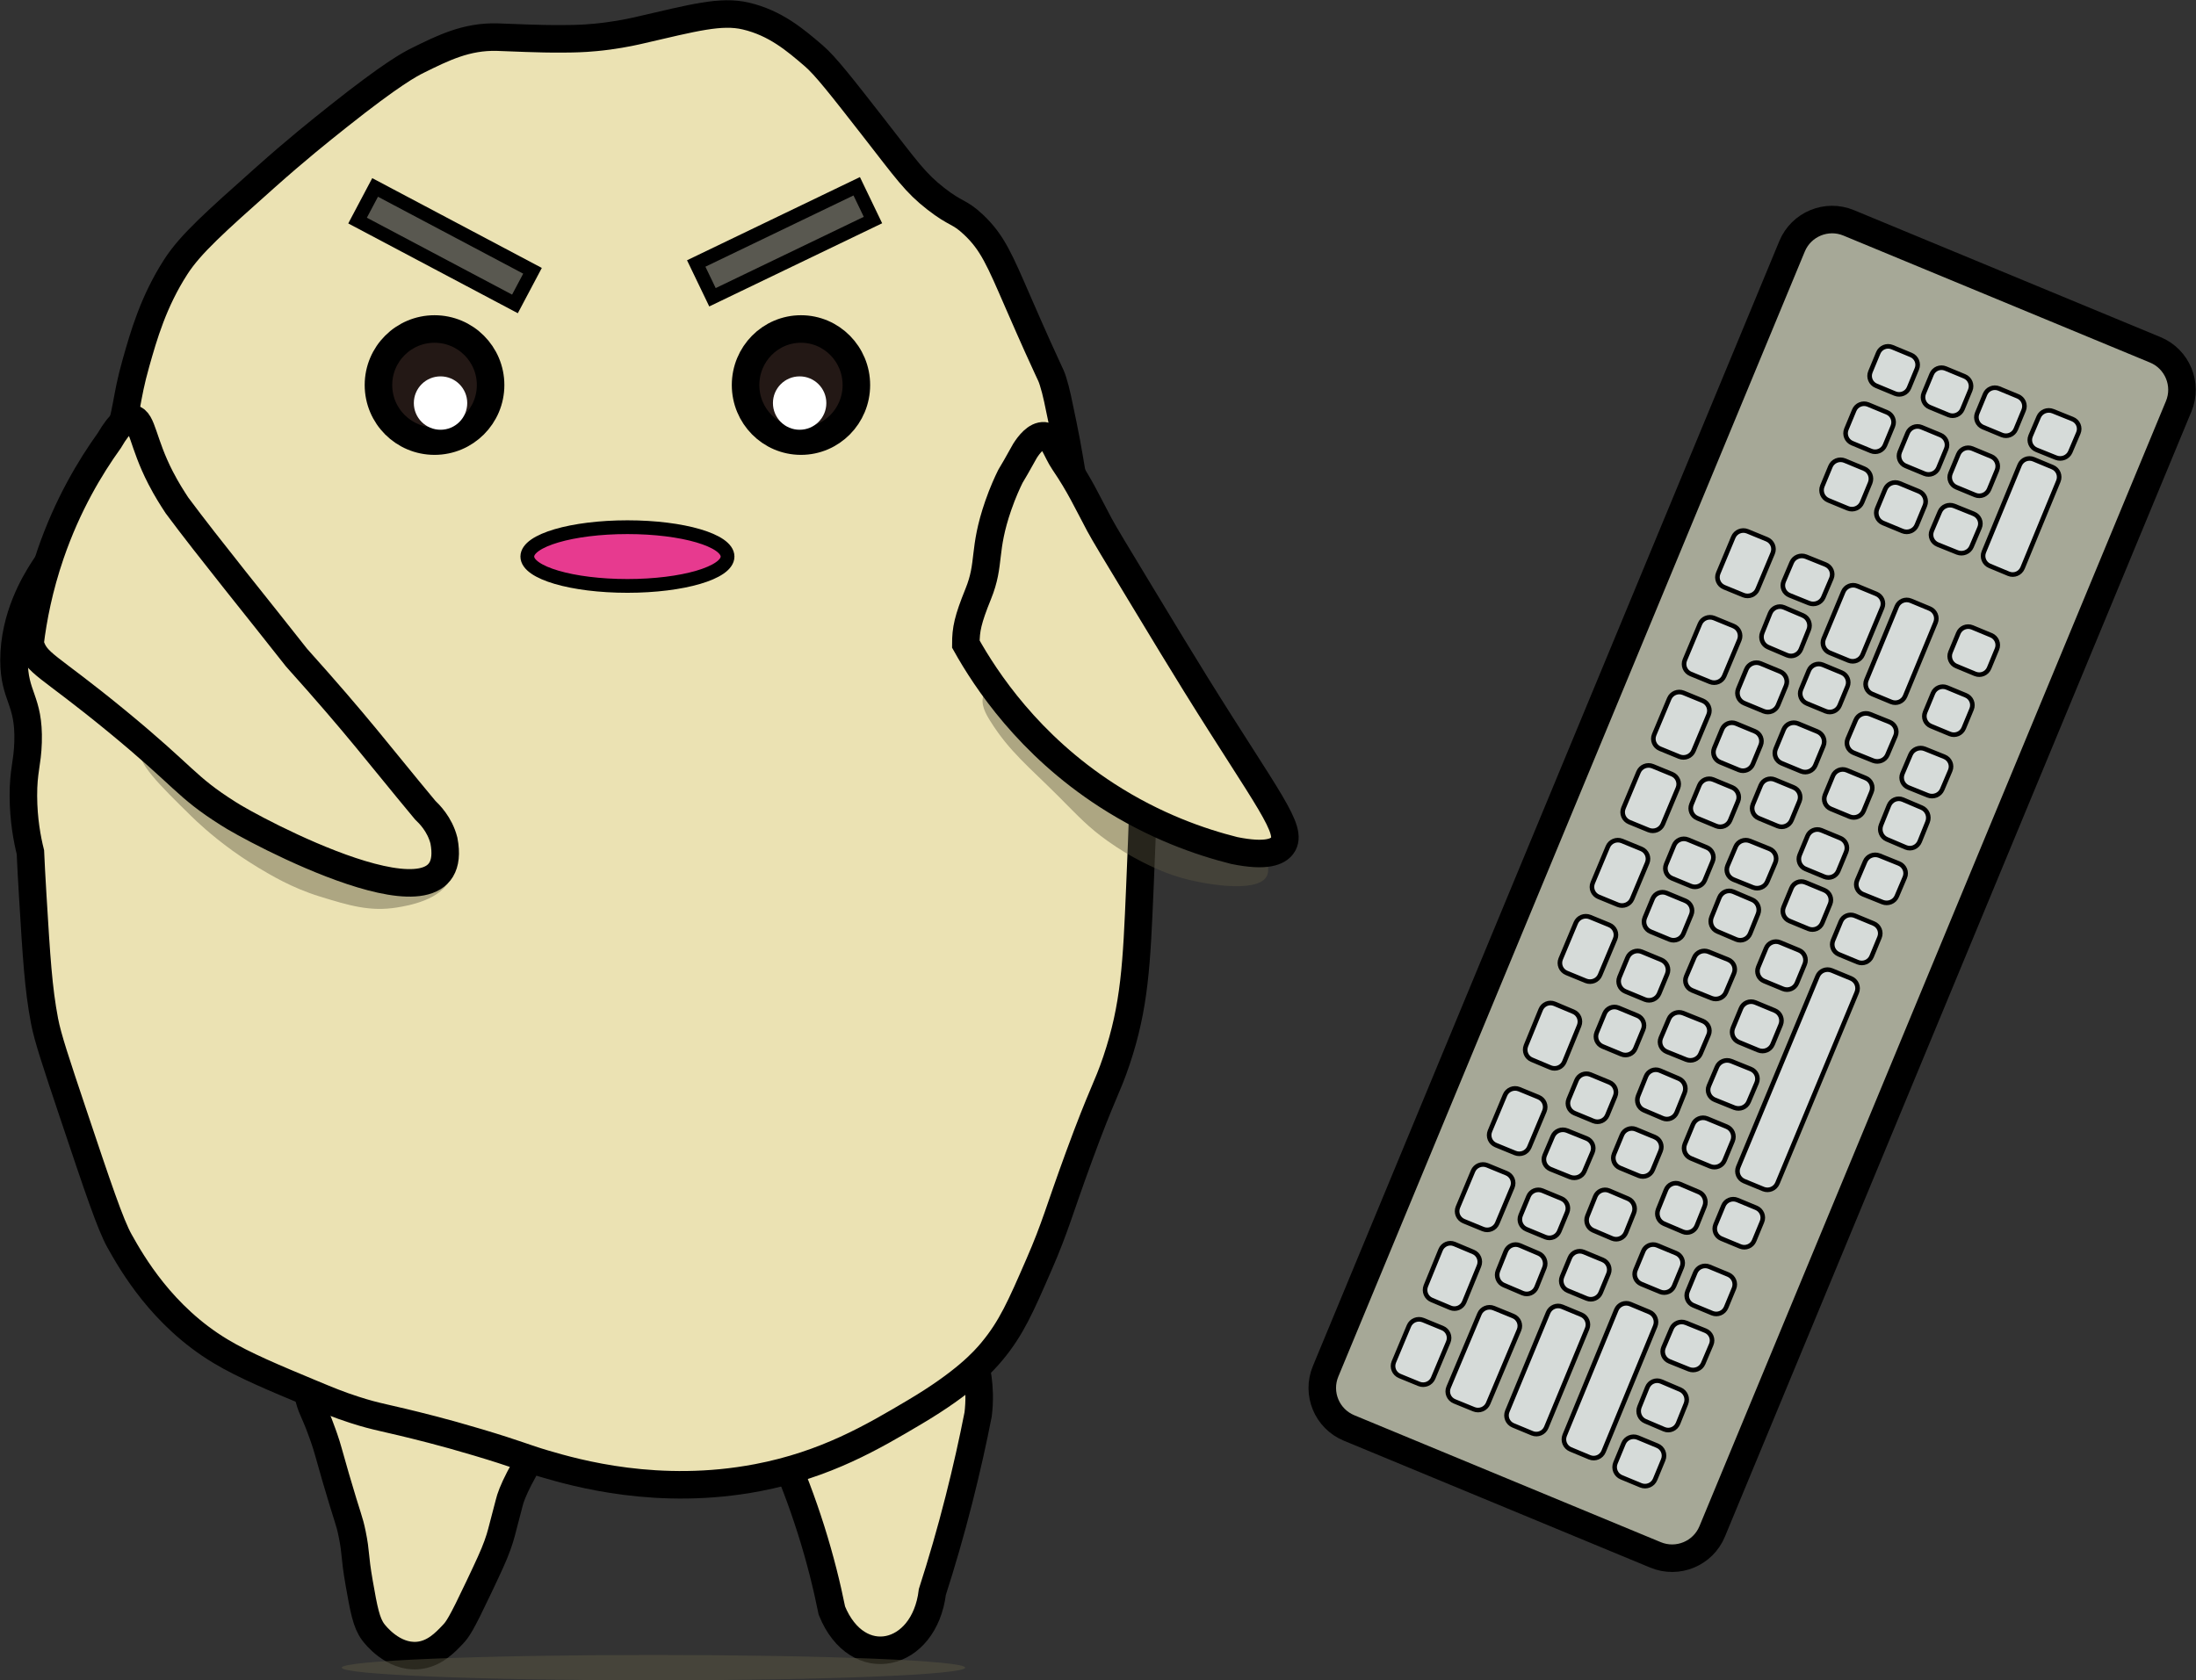 <svg width="1645" height="1259" xmlns="http://www.w3.org/2000/svg" xmlns:xlink="http://www.w3.org/1999/xlink" xml:space="preserve" overflow="hidden"><rect width="100%" height="100%" fill="#333333" stroke="none"/><defs><clipPath id="clip0"><rect x="1712" y="889" width="1645" height="1259"/></clipPath></defs><g clip-path="url(#clip0)" transform="translate(-1712 -889)"><path d="M1940.5 1915.5C1941.33 1930.72 1943.87 1939.38 1946.13 1944.54 1950.66 1954.92 1951.65 1957.67 1953.62 1963.17 1954.12 1964.55 1954.51 1965.67 1954.78 1966.46 1957.67 1974.8 1957.77 1976.42 1963.54 1996.25 1972.82 2028.09 1973.57 2027.4 1975.8 2038.31 1978.89 2053.31 1977.32 2053.68 1981.06 2075.09 1984.53 2094.89 1986.38 2104.91 1991.57 2111.87 1992.91 2113.66 2006.17 2130.92 2024.89 2129.41 2037.19 2128.41 2045.36 2119.8 2051.2 2113.62 2054.74 2109.92 2057.48 2106.11 2070.5 2078.59 2078.03 2062.71 2081.84 2054.57 2084.55 2047.06 2085.99 2043.08 2086.96 2039.89 2087.68 2037.11 2090.72 2025.39 2092.99 2016.92 2093.31 2015.53 2095.19 2007.34 2102.16 1991.68 2123.5 1959.3 2093.69 1951.55 2063.28 1943.94 2032.29 1936.53 2001.25 1929.09 1970.64 1922.09 1940.5 1915.5Z" stroke="#000000" stroke-width="20.625" stroke-miterlimit="8" fill="#EBE2B3" fill-rule="evenodd"/><path d="M2297.5 1976.57C2305.1 1993.88 2312.7 2013.55 2319.62 2035.46 2326.43 2057.09 2331.45 2077.35 2335.16 2095.79 2354.22 2142.67 2404.4 2131.13 2410.42 2081.78 2417.41 2060.08 2424.15 2036.94 2430.37 2012.42 2435.98 1990.34 2440.73 1969.05 2444.72 1948.72 2445.28 1944.09 2445.6 1938.97 2445.47 1933.43 2445.09 1916.77 2440.82 1903.09 2436.74 1893.5 2390.33 1921.19 2343.91 1948.88 2297.5 1976.57Z" stroke="#000000" stroke-width="20.625" stroke-miterlimit="8" fill="#EBE2B3" fill-rule="evenodd"/><path d="M1734.78 1527.54C1732.38 1517.88 1729.59 1503.28 1729.52 1485.41 1729.45 1466.4 1732.55 1461.18 1733.03 1445.06 1733.99 1413.13 1722.53 1411.31 1722.5 1383.64 1722.5 1350.79 1738.53 1325.01 1743.59 1316.97 1755.08 1298.58 1759.66 1301.19 1773.46 1280.12 1786.29 1260.53 1792.21 1243.21 1798.06 1225.72 1808.21 1195.37 1805.8 1189.29 1813.89 1160.8 1819.6 1140.66 1826.86 1114.98 1843.75 1088.83 1854.76 1071.78 1873.34 1055.25 1910.5 1022.16 1934.38 1000.88 1951.59 987.169 1964.97 976.515 2005.78 944.071 2019.2 937.129 2024.7 934.379 2044.01 924.825 2061.38 916.199 2084.44 916.817 2096.03 917.126 2114.3 918.261 2133.95 918.089 2136.74 918.054 2143.03 918.089 2151.22 917.573 2154.73 917.333 2160.61 916.886 2167.7 915.924 2179.74 914.308 2188.79 912.177 2191.58 911.525 2231.77 902.245 2252.07 896.643 2270.65 901.008 2292.98 906.232 2307.98 919.154 2321.61 930.839 2330.24 938.263 2342.12 953.454 2365.55 983.492 2391.59 1016.93 2397.61 1025.9 2413 1037.9 2428.38 1049.89 2430.3 1047.07 2441.11 1057.21 2455.49 1070.68 2460.89 1083.92 2474.48 1115.12 2500.46 1174.79 2498.33 1166.98 2500.84 1174.79 2503.38 1182.79 2504.83 1190.66 2508.1 1206.34 2512.23 1226.17 2513.43 1235.72 2518.42 1264.31 2522.31 1286.52 2524.13 1297.65 2525.44 1302.91 2534.25 1338.55 2547.5 1362.75 2551.8 1371.34 2571.92 1411.48 2569.89 1458.94 2565.87 1553.87 2563.43 1611.43 2562.08 1642.71 2548.29 1683.75 2541.16 1704.92 2537.9 1707.36 2520.18 1755.71 2505.17 1796.61 2502.7 1808.02 2490.31 1836.44 2476.55 1868.06 2469.67 1883.87 2455.18 1901.37 2449.05 1908.79 2434.78 1924.74 2397.2 1947.01 2365.96 1965.53 2330.8 1986.36 2279.49 1996.15 2205.52 2010.28 2143.72 1992.75 2119.6 1985.64 2104.56 1981.2 2099.47 1978.52 2070.4 1969.83 2056.41 1965.65 2045.29 1962.59 2035.84 1960.14 1998.46 1950.47 1995.69 1951.2 1977.29 1945.25 1965.88 1941.57 1958.22 1938.4 1944.41 1932.65 1917.93 1921.62 1894.8 1912 1877.13 1901.37 1833.41 1875.07 1810.81 1835.36 1801.57 1818.88 1794.69 1806.61 1785.26 1778.53 1766.44 1722.34 1754.02 1685.26 1747.72 1666.46 1745.35 1653.91 1740.74 1629.62 1739.33 1606.45 1736.57 1560.91 1735.68 1546.79 1735.13 1535.21 1734.78 1527.54Z" stroke="#000000" stroke-width="20.625" stroke-miterlimit="8" fill="#EBE2B3" fill-rule="evenodd"/><path d="M1979.85 1054.26 1992.99 1029.44 2110.9 1091.89 2097.75 1116.71Z" stroke="#000000" stroke-width="10.314" stroke-miterlimit="8" fill="#595850" fill-rule="evenodd"/><path d="M2233.53 1086.42 2353.75 1028.56 2365.93 1053.87 2245.71 1111.73Z" stroke="#000000" stroke-width="10.314" stroke-miterlimit="8" fill="#595850" fill-rule="evenodd"/><path d="M2435 2138.5C2435 2143.75 2330.46 2148 2201.5 2148 2072.54 2148 1968 2143.75 1968 2138.5 1968 2133.25 2072.54 2129 2201.5 2129 2330.46 2129 2435 2133.25 2435 2138.5Z" fill="#5B5742" fill-rule="evenodd" fill-opacity="0.471"/><path d="M2079.5 1177.5C2079.5 1200.7 2060.7 1219.5 2037.5 1219.5 2014.3 1219.5 1995.5 1200.7 1995.5 1177.5 1995.5 1154.3 2014.3 1135.5 2037.5 1135.5 2060.7 1135.5 2079.5 1154.3 2079.5 1177.5Z" stroke="#000000" stroke-width="20.625" stroke-miterlimit="8" fill="#231815" fill-rule="evenodd"/><path d="M2353.5 1177.5C2353.5 1200.7 2334.92 1219.5 2312 1219.5 2289.08 1219.5 2270.5 1200.7 2270.5 1177.5 2270.5 1154.3 2289.08 1135.5 2312 1135.5 2334.92 1135.5 2353.5 1154.3 2353.5 1177.5Z" stroke="#000000" stroke-width="20.625" stroke-miterlimit="8" fill="#231815" fill-rule="evenodd"/><path d="M2062 1191C2062 1202.05 2053.05 1211 2042 1211 2030.95 1211 2022 1202.05 2022 1191 2022 1179.95 2030.95 1171 2042 1171 2053.05 1171 2062 1179.95 2062 1191Z" fill="#FFFFFF" fill-rule="evenodd"/><path d="M2331 1191C2331 1202.05 2322.05 1211 2311 1211 2299.95 1211 2291 1202.05 2291 1191 2291 1179.95 2299.95 1171 2311 1171 2322.05 1171 2331 1179.95 2331 1191Z" fill="#FFFFFF" fill-rule="evenodd"/><path d="M2257 1306C2257 1318.15 2223.42 1328 2182 1328 2140.58 1328 2107 1318.15 2107 1306 2107 1293.85 2140.58 1284 2182 1284 2223.42 1284 2257 1293.85 2257 1306Z" stroke="#000000" stroke-width="10.312" stroke-miterlimit="8" fill="#E73A8F" fill-rule="evenodd"/><path d="M3344.02 1193.47 2994.57 2036.45C2987.7 2053.03 2968.7 2060.88 2952.15 2054.02L2722.55 1958.91C2705.97 1952.04 2698.12 1933.05 2704.98 1916.5L3054.41 1073.55C3061.29 1056.97 3080.29 1049.12 3096.83 1055.98L3326.43 1151.09C3343 1157.92 3350.88 1176.92 3344.02 1193.47L3344.02 1193.47Z" stroke="#000000" stroke-width="20.625" stroke-miterlimit="8" fill="#A6A897" fill-rule="evenodd"/><path d="M2868.88 1721.53 2857.57 1748.53C2855.85 1752.63 2851.13 1754.57 2846.97 1752.9L2832.52 1746.97C2828.38 1745.27 2826.42 1740.59 2828.11 1736.47L2839.41 1709.47C2841.13 1705.37 2845.86 1703.43 2850.02 1705.1L2864.47 1711.03C2868.63 1712.75 2870.6 1717.43 2868.88 1721.53Z" stroke="#000000" stroke-width="3.438" stroke-miterlimit="8" fill="#D6DBD9" fill-rule="evenodd"/><path d="M2921.88 1592.53 2910.57 1619.53C2908.86 1623.63 2904.13 1625.57 2899.97 1623.9L2885.52 1617.97C2881.38 1616.27 2879.42 1611.59 2881.11 1607.47L2892.42 1580.47C2894.13 1576.37 2898.86 1574.43 2903.02 1576.1L2917.47 1582.03C2921.61 1583.72 2923.6 1588.42 2921.88 1592.53Z" stroke="#000000" stroke-width="3.438" stroke-miterlimit="8" fill="#D6DBD9" fill-rule="evenodd"/><path d="M2796.88 1894.53 2785.57 1921.53C2783.86 1925.63 2779.13 1927.57 2774.97 1925.9L2760.52 1919.97C2756.38 1918.27 2754.42 1913.59 2756.11 1909.47L2767.41 1882.47C2769.13 1878.37 2773.86 1876.43 2778.02 1878.1L2792.47 1884.03C2796.63 1885.7 2798.6 1890.43 2796.88 1894.53Z" stroke="#000000" stroke-width="3.438" stroke-miterlimit="8" fill="#D6DBD9" fill-rule="evenodd"/><path d="M2819.89 1837.53 2808.85 1864.53C2807.18 1868.63 2802.56 1870.57 2798.5 1868.9L2784.4 1862.97C2780.36 1861.27 2778.44 1856.59 2780.09 1852.47L2791.13 1825.47C2792.8 1821.37 2797.42 1819.43 2801.48 1821.1L2815.58 1827.03C2819.67 1828.72 2821.57 1833.43 2819.89 1837.53Z" stroke="#000000" stroke-width="3.438" stroke-miterlimit="8" fill="#D6DBD9" fill-rule="evenodd"/><path d="M3014.89 1368.53 3003.58 1395.53C3001.86 1399.63 2997.13 1401.57 2992.97 1399.9L2978.52 1393.97C2974.38 1392.27 2972.42 1387.59 2974.11 1383.47L2985.42 1356.47C2987.13 1352.37 2991.86 1350.43 2996.02 1352.1L3010.48 1358.03C3014.64 1359.7 3016.58 1364.41 3014.89 1368.53Z" stroke="#000000" stroke-width="3.438" stroke-miterlimit="8" fill="#D6DBD9" fill-rule="evenodd"/><path d="M2844.88 1778.53 2833.57 1805.53C2831.86 1809.63 2827.13 1811.57 2822.97 1809.9L2808.52 1803.97C2804.38 1802.27 2802.42 1797.59 2804.11 1793.47L2815.41 1766.47C2817.13 1762.37 2821.86 1760.43 2826.02 1762.1L2840.47 1768.03C2844.63 1769.7 2846.6 1774.43 2844.88 1778.53Z" stroke="#000000" stroke-width="3.438" stroke-miterlimit="8" fill="#D6DBD9" fill-rule="evenodd"/><path d="M2945.88 1535.53 2934.57 1562.53C2932.86 1566.63 2928.13 1568.57 2923.97 1566.9L2909.52 1560.97C2905.38 1559.27 2903.42 1554.59 2905.11 1550.47L2916.41 1523.47C2918.13 1519.37 2922.86 1517.43 2927.02 1519.1L2941.47 1525.03C2945.61 1526.73 2947.6 1531.43 2945.88 1535.53Z" stroke="#000000" stroke-width="3.438" stroke-miterlimit="8" fill="#D6DBD9" fill-rule="evenodd"/><path d="M2968.88 1479.53 2957.57 1506.53C2955.85 1510.63 2951.13 1512.57 2946.97 1510.9L2932.52 1504.97C2928.38 1503.27 2926.42 1498.59 2928.11 1494.47L2939.41 1467.47C2941.13 1463.37 2945.86 1461.43 2950.02 1463.1L2964.47 1469.03C2968.63 1470.74 2970.6 1475.43 2968.88 1479.53Z" stroke="#000000" stroke-width="3.438" stroke-miterlimit="8" fill="#D6DBD9" fill-rule="evenodd"/><path d="M2991.88 1424.53 2980.57 1451.53C2978.86 1455.63 2974.13 1457.57 2969.97 1455.9L2955.52 1449.97C2951.38 1448.27 2949.42 1443.59 2951.11 1439.47L2962.41 1412.47C2964.13 1408.37 2968.86 1406.43 2973.02 1408.1L2987.47 1414.03C2991.62 1415.7 2993.6 1420.43 2991.88 1424.53Z" stroke="#000000" stroke-width="3.438" stroke-miterlimit="8" fill="#D6DBD9" fill-rule="evenodd"/><path d="M2894.89 1657.53 2883.85 1684.53C2882.18 1688.63 2877.56 1690.57 2873.5 1688.9L2859.4 1682.97C2855.36 1681.27 2853.44 1676.59 2855.09 1672.47L2866.13 1645.47C2867.81 1641.37 2872.42 1639.43 2876.48 1641.1L2890.58 1647.03C2894.67 1648.71 2896.57 1653.43 2894.89 1657.53Z" stroke="#000000" stroke-width="3.438" stroke-miterlimit="8" fill="#D6DBD9" fill-rule="evenodd"/><path d="M3039.88 1303.53 3028.57 1330.53C3026.86 1334.63 3022.13 1336.57 3017.97 1334.9L3003.52 1328.97C2999.38 1327.27 2997.42 1322.59 2999.11 1318.47L3010.41 1291.47C3012.13 1287.37 3016.86 1285.43 3021.02 1287.1L3035.47 1293.03C3039.63 1294.7 3041.6 1299.43 3039.88 1303.53Z" stroke="#000000" stroke-width="3.438" stroke-miterlimit="8" fill="#D6DBD9" fill-rule="evenodd"/><path d="M2849.87 1885.54 2826.73 1940.53C2825.01 1944.63 2820.25 1946.57 2816.07 1944.9L2801.55 1938.97C2797.38 1937.27 2795.41 1932.59 2797.11 1928.47L2820.25 1873.47C2821.97 1869.37 2826.73 1867.43 2830.91 1869.1L2845.44 1875.03C2849.65 1876.72 2851.6 1881.43 2849.87 1885.54Z" stroke="#000000" stroke-width="3.438" stroke-miterlimit="8" fill="#D6DBD9" fill-rule="evenodd"/><path d="M2868.89 1838.85 2863.02 1853.44C2861.33 1857.62 2856.69 1859.59 2852.61 1857.89L2838.43 1851.85C2834.36 1850.12 2832.44 1845.35 2834.09 1841.15L2839.97 1826.56C2841.65 1822.38 2846.29 1820.41 2850.38 1822.11L2864.56 1828.15C2868.65 1829.9 2870.58 1834.68 2868.89 1838.85Z" stroke="#000000" stroke-width="3.438" stroke-miterlimit="8" fill="#D6DBD9" fill-rule="evenodd"/><path d="M2885.89 1797.38 2880.02 1811.57C2878.33 1815.64 2873.69 1817.56 2869.61 1815.91L2855.43 1810.03C2851.36 1808.34 2849.44 1803.7 2851.09 1799.62L2856.97 1785.43C2858.65 1781.36 2863.29 1779.44 2867.38 1781.1L2881.56 1786.97C2885.64 1788.63 2887.58 1793.32 2885.89 1797.38Z" stroke="#000000" stroke-width="3.438" stroke-miterlimit="8" fill="#D6DBD9" fill-rule="evenodd"/><path d="M2904.87 1752.38 2898.84 1766.57C2897.11 1770.64 2892.34 1772.56 2888.14 1770.91L2873.56 1765.03C2869.38 1763.34 2867.41 1758.7 2869.11 1754.62L2875.15 1740.43C2876.88 1736.36 2881.65 1734.44 2885.85 1736.1L2900.42 1741.97C2904.62 1743.63 2906.61 1748.32 2904.87 1752.38Z" stroke="#000000" stroke-width="3.438" stroke-miterlimit="8" fill="#D6DBD9" fill-rule="evenodd"/><path d="M2921.89 1710.38 2916.02 1724.57C2914.33 1728.64 2909.69 1730.56 2905.61 1728.9L2891.43 1723.03C2887.36 1721.34 2885.44 1716.7 2887.09 1712.62L2892.97 1698.43C2894.65 1694.36 2899.29 1692.44 2903.38 1694.1L2917.56 1699.97C2921.65 1701.68 2923.58 1706.32 2921.89 1710.38L2921.89 1710.38Z" stroke="#000000" stroke-width="3.438" stroke-miterlimit="8" fill="#D6DBD9" fill-rule="evenodd"/><path d="M2942.89 1660.38 2937.02 1674.57C2935.33 1678.64 2930.69 1680.56 2926.61 1678.91L2912.43 1673.03C2908.36 1671.34 2906.44 1666.7 2908.09 1662.62L2913.97 1648.43C2915.65 1644.36 2920.29 1642.44 2924.38 1644.09L2938.56 1649.97C2942.64 1651.63 2944.58 1656.32 2942.89 1660.38Z" stroke="#000000" stroke-width="3.438" stroke-miterlimit="8" fill="#D6DBD9" fill-rule="evenodd"/><path d="M2960.87 1618.85 2954.84 1633.44C2953.1 1637.62 2948.33 1639.59 2944.14 1637.89L2929.56 1631.85C2925.38 1630.12 2923.41 1625.35 2925.11 1621.15L2931.15 1606.56C2932.88 1602.38 2937.65 1600.41 2941.84 1602.11L2956.42 1608.15C2960.64 1609.87 2962.6 1614.67 2960.87 1618.85Z" stroke="#000000" stroke-width="3.438" stroke-miterlimit="8" fill="#D6DBD9" fill-rule="evenodd"/><path d="M2978.89 1574.38 2973.02 1588.57C2971.33 1592.64 2966.69 1594.56 2962.61 1592.91L2948.43 1587.03C2944.36 1585.34 2942.44 1580.7 2944.09 1576.62L2949.97 1562.43C2951.65 1558.36 2956.29 1556.44 2960.38 1558.09L2974.56 1563.97C2978.65 1565.67 2980.58 1570.32 2978.89 1574.38Z" stroke="#000000" stroke-width="3.438" stroke-miterlimit="8" fill="#D6DBD9" fill-rule="evenodd"/><path d="M2994.89 1534.38 2989.02 1548.57C2987.33 1552.64 2982.69 1554.56 2978.61 1552.9L2964.43 1547.03C2960.36 1545.34 2958.44 1540.7 2960.09 1536.62L2965.97 1522.43C2967.65 1518.36 2972.29 1516.44 2976.38 1518.1L2990.56 1523.97C2994.63 1525.66 2996.58 1530.32 2994.89 1534.38Z" stroke="#000000" stroke-width="3.438" stroke-miterlimit="8" fill="#D6DBD9" fill-rule="evenodd"/><path d="M3013.89 1489.38 3008.02 1503.57C3006.33 1507.64 3001.69 1509.56 2997.61 1507.91L2983.43 1502.03C2979.36 1500.34 2977.44 1495.7 2979.09 1491.62L2984.97 1477.43C2986.65 1473.36 2991.29 1471.44 2995.38 1473.1L3009.56 1478.97C3013.62 1480.66 3015.58 1485.32 3013.89 1489.38Z" stroke="#000000" stroke-width="3.438" stroke-miterlimit="8" fill="#D6DBD9" fill-rule="evenodd"/><path d="M3030.89 1447.38 3025.02 1461.57C3023.33 1465.64 3018.69 1467.56 3014.61 1465.9L3000.43 1460.03C2996.36 1458.34 2994.44 1453.7 2996.09 1449.62L3001.97 1435.43C3003.65 1431.36 3008.29 1429.44 3012.38 1431.09L3026.56 1436.97C3030.64 1438.63 3032.58 1443.32 3030.89 1447.38Z" stroke="#000000" stroke-width="3.438" stroke-miterlimit="8" fill="#D6DBD9" fill-rule="evenodd"/><path d="M3049.87 1402.85 3043.84 1417.44C3042.1 1421.62 3037.33 1423.59 3033.14 1421.89L3018.56 1415.85C3014.38 1414.12 3012.41 1409.35 3014.11 1405.15L3020.15 1390.56C3021.88 1386.38 3026.65 1384.41 3030.84 1386.11L3045.42 1392.15C3049.64 1393.87 3051.6 1398.67 3049.87 1402.85Z" stroke="#000000" stroke-width="3.438" stroke-miterlimit="8" fill="#D6DBD9" fill-rule="evenodd"/><path d="M3066.89 1360.85 3061.02 1375.44C3059.33 1379.62 3054.69 1381.59 3050.61 1379.89L3036.43 1373.85C3032.36 1372.12 3030.44 1367.35 3032.09 1363.15L3037.97 1348.56C3039.65 1344.38 3044.29 1342.41 3048.38 1344.11L3062.56 1350.15C3066.65 1351.9 3068.58 1356.68 3066.89 1360.85Z" stroke="#000000" stroke-width="3.438" stroke-miterlimit="8" fill="#D6DBD9" fill-rule="evenodd"/><path d="M3083.87 1322.38 3077.83 1336.57C3076.1 1340.64 3071.33 1342.56 3067.14 1340.91L3052.56 1335.03C3048.38 1333.34 3046.41 1328.7 3048.11 1324.62L3054.15 1310.43C3055.88 1306.36 3060.65 1304.44 3064.84 1306.1L3079.42 1311.97C3083.64 1313.65 3085.6 1318.32 3083.87 1322.38Z" stroke="#000000" stroke-width="3.438" stroke-miterlimit="8" fill="#D6DBD9" fill-rule="evenodd"/><path d="M2935.89 1797.85 2930.02 1812.44C2928.34 1816.62 2923.69 1818.59 2919.61 1816.89L2905.43 1810.85C2901.36 1809.12 2899.44 1804.35 2901.09 1800.15L2906.97 1785.56C2908.65 1781.38 2913.3 1779.41 2917.38 1781.11L2931.56 1787.15C2935.63 1788.88 2937.58 1793.67 2935.89 1797.85Z" stroke="#000000" stroke-width="3.438" stroke-miterlimit="8" fill="#D6DBD9" fill-rule="evenodd"/><path d="M2955.89 1751.38 2950.02 1765.57C2948.33 1769.64 2943.69 1771.56 2939.61 1769.91L2925.43 1764.03C2921.36 1762.34 2919.44 1757.7 2921.09 1753.62L2926.97 1739.43C2928.65 1735.36 2933.29 1733.44 2937.38 1735.1L2951.56 1740.97C2955.63 1742.66 2957.58 1747.32 2955.89 1751.38Z" stroke="#000000" stroke-width="3.438" stroke-miterlimit="8" fill="#D6DBD9" fill-rule="evenodd"/><path d="M2973.89 1707.85 2968.02 1722.44C2966.33 1726.62 2961.69 1728.59 2957.61 1726.89L2943.43 1720.85C2939.36 1719.12 2937.44 1714.35 2939.09 1710.15L2944.97 1695.56C2946.65 1691.38 2951.29 1689.41 2955.38 1691.11L2969.56 1697.15C2973.64 1698.86 2975.58 1703.67 2973.89 1707.85Z" stroke="#000000" stroke-width="3.438" stroke-miterlimit="8" fill="#D6DBD9" fill-rule="evenodd"/><path d="M2991.87 1664.38 2985.84 1678.57C2984.1 1682.64 2979.34 1684.56 2975.14 1682.91L2960.56 1677.03C2956.38 1675.34 2954.41 1670.7 2956.11 1666.62L2962.15 1652.43C2963.88 1648.36 2968.65 1646.44 2972.84 1648.1L2987.42 1653.97C2991.63 1655.68 2993.61 1660.32 2991.87 1664.38Z" stroke="#000000" stroke-width="3.438" stroke-miterlimit="8" fill="#D6DBD9" fill-rule="evenodd"/><path d="M3010.87 1618.38 3004.84 1632.57C3003.11 1636.64 2998.34 1638.56 2994.14 1636.91L2979.56 1631.03C2975.38 1629.34 2973.41 1624.7 2975.11 1620.62L2981.15 1606.43C2982.88 1602.36 2987.65 1600.44 2991.85 1602.09L3006.42 1607.97C3010.62 1609.63 3012.61 1614.32 3010.87 1618.38Z" stroke="#000000" stroke-width="3.438" stroke-miterlimit="8" fill="#D6DBD9" fill-rule="evenodd"/><path d="M3028.89 1573.85 3023.02 1588.44C3021.33 1592.62 3016.69 1594.59 3012.61 1592.89L2998.43 1586.85C2994.36 1585.12 2992.44 1580.35 2994.09 1576.15L2999.97 1561.56C3001.65 1557.38 3006.29 1555.41 3010.38 1557.11L3024.56 1563.15C3028.64 1564.85 3030.58 1569.67 3028.89 1573.85Z" stroke="#000000" stroke-width="3.438" stroke-miterlimit="8" fill="#D6DBD9" fill-rule="evenodd"/><path d="M3041.87 1535.38 3035.84 1549.57C3034.1 1553.64 3029.33 1555.56 3025.14 1553.91L3010.56 1548.03C3006.38 1546.34 3004.41 1541.7 3006.11 1537.62L3012.15 1523.43C3013.88 1519.36 3018.65 1517.44 3022.84 1519.09L3037.42 1524.97C3041.64 1526.64 3043.6 1531.32 3041.87 1535.38Z" stroke="#000000" stroke-width="3.438" stroke-miterlimit="8" fill="#D6DBD9" fill-rule="evenodd"/><path d="M3059.89 1489.38 3054.02 1503.57C3052.33 1507.64 3047.69 1509.56 3043.61 1507.91L3029.43 1502.03C3025.36 1500.34 3023.44 1495.7 3025.09 1491.62L3030.97 1477.43C3032.65 1473.36 3037.29 1471.44 3041.38 1473.1L3055.56 1478.97C3059.67 1480.65 3061.57 1485.32 3059.89 1489.38Z" stroke="#000000" stroke-width="3.438" stroke-miterlimit="8" fill="#D6DBD9" fill-rule="evenodd"/><path d="M3077.87 1447.85 3071.84 1462.44C3070.1 1466.62 3065.33 1468.59 3061.14 1466.89L3046.56 1460.85C3042.38 1459.12 3040.41 1454.35 3042.11 1450.15L3048.15 1435.56C3049.88 1431.38 3054.65 1429.41 3058.84 1431.11L3073.42 1437.15C3077.63 1438.9 3079.61 1443.67 3077.87 1447.85Z" stroke="#000000" stroke-width="3.438" stroke-miterlimit="8" fill="#D6DBD9" fill-rule="evenodd"/><path d="M3095.89 1403.38 3090.02 1417.57C3088.33 1421.64 3083.69 1423.56 3079.61 1421.9L3065.43 1416.03C3061.36 1414.34 3059.44 1409.7 3061.09 1405.62L3066.97 1391.43C3068.65 1387.36 3073.29 1385.44 3077.38 1387.09L3091.56 1392.97C3095.63 1394.66 3097.58 1399.32 3095.89 1403.38Z" stroke="#000000" stroke-width="3.438" stroke-miterlimit="8" fill="#D6DBD9" fill-rule="evenodd"/><path d="M2900.89 1884.56 2870.29 1958.52C2868.58 1962.63 2863.9 1964.57 2859.78 1962.9L2845.47 1956.96C2841.37 1955.26 2839.43 1950.57 2841.1 1946.44L2871.7 1872.48C2873.4 1868.37 2878.08 1866.43 2882.2 1868.1L2896.52 1874.04C2900.64 1875.71 2902.59 1880.45 2900.89 1884.56Z" stroke="#000000" stroke-width="3.438" stroke-miterlimit="8" fill="#D6DBD9" fill-rule="evenodd"/><path d="M2971.89 1838.38 2966.02 1852.57C2964.33 1856.64 2959.69 1858.56 2955.61 1856.91L2941.43 1851.03C2937.36 1849.34 2935.44 1844.7 2937.09 1840.62L2942.97 1826.43C2944.65 1822.36 2949.29 1820.44 2953.38 1822.09L2967.56 1827.97C2971.63 1829.65 2973.58 1834.32 2971.89 1838.38Z" stroke="#000000" stroke-width="3.438" stroke-miterlimit="8" fill="#D6DBD9" fill-rule="evenodd"/><path d="M2916.89 1843.38 2911.02 1857.57C2909.33 1861.64 2904.69 1863.56 2900.61 1861.9L2886.43 1856.03C2882.36 1854.34 2880.44 1849.7 2882.09 1845.62L2887.97 1831.43C2889.65 1827.36 2894.29 1825.44 2898.38 1827.09L2912.56 1832.97C2916.64 1834.63 2918.58 1839.32 2916.89 1843.38Z" stroke="#000000" stroke-width="3.438" stroke-miterlimit="8" fill="#D6DBD9" fill-rule="evenodd"/><path d="M3121.88 1344.42 3107.24 1379.56C3105.54 1383.64 3100.86 1385.57 3096.75 1383.9L3082.46 1378.02C3078.37 1376.33 3076.43 1371.67 3078.1 1367.58L3092.75 1332.44C3094.44 1328.36 3099.12 1326.43 3103.23 1328.1L3117.52 1333.99C3121.64 1335.7 3123.59 1340.35 3121.88 1344.42L3121.88 1344.42Z" stroke="#000000" stroke-width="3.438" stroke-miterlimit="8" fill="#D6DBD9" fill-rule="evenodd"/><path d="M2951.89 1882.62 2913.25 1976.5C2911.55 1980.63 2906.87 1982.58 2902.76 1980.9L2888.46 1974.94C2884.37 1973.23 2882.43 1968.52 2884.1 1964.38L2922.74 1870.5C2924.44 1866.37 2929.12 1864.42 2933.23 1866.1L2947.52 1872.06C2951.62 1873.77 2953.59 1878.49 2951.89 1882.62Z" stroke="#000000" stroke-width="3.438" stroke-miterlimit="8" fill="#D6DBD9" fill-rule="evenodd"/><path d="M2988.89 1792.85 2983.02 1807.44C2981.33 1811.62 2976.69 1813.59 2972.61 1811.89L2958.43 1805.85C2954.36 1804.12 2952.44 1799.35 2954.09 1795.15L2959.97 1780.56C2961.65 1776.38 2966.29 1774.41 2970.38 1776.11L2984.56 1782.15C2988.64 1783.85 2990.58 1788.67 2988.89 1792.85Z" stroke="#000000" stroke-width="3.438" stroke-miterlimit="8" fill="#D6DBD9" fill-rule="evenodd"/><path d="M3009.87 1743.85 3003.84 1758.44C3002.1 1762.62 2997.33 1764.59 2993.14 1762.89L2978.56 1756.85C2974.38 1755.12 2972.41 1750.35 2974.11 1746.15L2980.15 1731.56C2981.88 1727.38 2986.65 1725.41 2990.84 1727.11L3005.42 1733.15C3009.64 1734.87 3011.6 1739.68 3009.87 1743.85Z" stroke="#000000" stroke-width="3.438" stroke-miterlimit="8" fill="#D6DBD9" fill-rule="evenodd"/><path d="M3027.87 1700.38 3021.84 1714.57C3020.1 1718.64 3015.33 1720.56 3011.14 1718.91L2996.56 1713.03C2992.38 1711.34 2990.41 1706.7 2992.11 1702.62L2998.15 1688.43C2999.88 1684.36 3004.65 1682.44 3008.84 1684.09L3023.42 1689.97C3027.64 1691.64 3029.6 1696.32 3027.87 1700.38Z" stroke="#000000" stroke-width="3.438" stroke-miterlimit="8" fill="#D6DBD9" fill-rule="evenodd"/><path d="M3045.88 1656.85 3039.84 1671.44C3038.11 1675.62 3033.34 1677.59 3029.14 1675.89L3014.56 1669.85C3010.38 1668.12 3008.41 1663.35 3010.11 1659.15L3016.15 1644.56C3017.88 1640.38 3022.65 1638.41 3026.85 1640.11L3041.43 1646.15C3045.6 1647.88 3047.61 1652.67 3045.88 1656.85Z" stroke="#000000" stroke-width="3.438" stroke-miterlimit="8" fill="#D6DBD9" fill-rule="evenodd"/><path d="M3063.9 1611.38 3058.03 1625.57C3056.34 1629.64 3051.7 1631.56 3047.62 1629.9L3033.43 1624.03C3029.36 1622.34 3027.44 1617.7 3029.09 1613.62L3034.97 1599.43C3036.66 1595.36 3041.3 1593.44 3045.38 1595.1L3059.57 1600.97C3063.65 1602.63 3065.56 1607.3 3063.9 1611.38Z" stroke="#000000" stroke-width="3.438" stroke-miterlimit="8" fill="#D6DBD9" fill-rule="evenodd"/><path d="M3082.89 1566.38 3077.02 1580.57C3075.33 1584.64 3070.69 1586.56 3066.61 1584.9L3052.43 1579.03C3048.36 1577.34 3046.44 1572.7 3048.09 1568.62L3053.97 1554.43C3055.65 1550.36 3060.29 1548.44 3064.38 1550.1L3078.56 1555.97C3082.65 1557.68 3084.58 1562.32 3082.89 1566.38Z" stroke="#000000" stroke-width="3.438" stroke-miterlimit="8" fill="#D6DBD9" fill-rule="evenodd"/><path d="M3094.89 1527.38 3089.01 1541.57C3087.33 1545.64 3082.69 1547.56 3078.61 1545.9L3064.42 1540.03C3060.36 1538.34 3058.44 1533.7 3060.09 1529.62L3065.97 1515.43C3067.65 1511.36 3072.29 1509.44 3076.37 1511.09L3090.56 1516.97C3094.67 1518.65 3096.57 1523.32 3094.89 1527.38Z" stroke="#000000" stroke-width="3.438" stroke-miterlimit="8" fill="#D6DBD9" fill-rule="evenodd"/><path d="M3113.89 1482.38 3108.02 1496.57C3106.33 1500.64 3101.69 1502.56 3097.61 1500.9L3083.43 1495.03C3079.36 1493.34 3077.44 1488.7 3079.09 1484.62L3084.97 1470.43C3086.65 1466.36 3091.29 1464.44 3095.38 1466.09L3109.56 1471.97C3113.64 1473.63 3115.58 1478.32 3113.89 1482.38Z" stroke="#000000" stroke-width="3.438" stroke-miterlimit="8" fill="#D6DBD9" fill-rule="evenodd"/><path d="M3131.88 1440.38 3125.84 1454.57C3124.11 1458.64 3119.34 1460.56 3115.14 1458.91L3100.56 1453.03C3096.38 1451.34 3094.41 1446.7 3096.11 1442.62L3102.15 1428.43C3103.88 1424.36 3108.65 1422.44 3112.85 1424.1L3127.43 1429.97C3131.6 1431.66 3133.61 1436.32 3131.88 1440.38Z" stroke="#000000" stroke-width="3.438" stroke-miterlimit="8" fill="#D6DBD9" fill-rule="evenodd"/><path d="M3161.89 1355.48 3139.12 1410.55C3137.43 1414.63 3132.78 1416.57 3128.68 1414.9L3114.44 1408.99C3110.36 1407.3 3108.43 1402.63 3110.1 1398.52L3132.86 1343.45C3134.55 1339.37 3139.21 1337.43 3143.31 1339.1L3157.54 1345.01C3161.65 1346.72 3163.58 1351.39 3161.89 1355.48Z" stroke="#000000" stroke-width="3.438" stroke-miterlimit="8" fill="#D6DBD9" fill-rule="evenodd"/><path d="M2957.86 1982.85 2951.83 1997.44C2950.1 2001.62 2945.33 2003.59 2941.13 2001.89L2926.56 1995.85C2922.38 1994.12 2920.41 1989.35 2922.11 1985.15L2928.15 1970.56C2929.88 1966.38 2934.65 1964.41 2938.84 1966.11L2953.41 1972.15C2957.64 1973.87 2959.62 1978.64 2957.86 1982.85Z" stroke="#000000" stroke-width="3.438" stroke-miterlimit="8" fill="#D6DBD9" fill-rule="evenodd"/><path d="M2974.89 1940.85 2969.02 1955.44C2967.33 1959.62 2962.69 1961.59 2958.61 1959.89L2944.43 1953.85C2940.36 1952.12 2938.44 1947.35 2940.09 1943.15L2945.97 1928.56C2947.65 1924.38 2952.29 1922.41 2956.38 1924.11L2970.56 1930.15C2974.65 1931.9 2976.58 1936.67 2974.89 1940.85Z" stroke="#000000" stroke-width="3.438" stroke-miterlimit="8" fill="#D6DBD9" fill-rule="evenodd"/><path d="M2993.87 1896.38 2987.84 1910.57C2986.11 1914.64 2981.34 1916.56 2977.14 1914.91L2962.56 1909.03C2958.38 1907.34 2956.41 1902.7 2958.11 1898.62L2964.15 1884.43C2965.88 1880.36 2970.65 1878.44 2974.85 1880.1L2989.42 1885.97C2993.62 1887.63 2995.61 1892.32 2993.87 1896.38Z" stroke="#000000" stroke-width="3.438" stroke-miterlimit="8" fill="#D6DBD9" fill-rule="evenodd"/><path d="M3010.89 1854.38 3005.02 1868.57C3003.33 1872.64 2998.69 1874.56 2994.61 1872.91L2980.43 1867.03C2976.36 1865.34 2974.44 1860.7 2976.09 1856.62L2981.97 1842.43C2983.65 1838.36 2988.29 1836.44 2992.38 1838.09L3006.56 1843.97C3010.63 1845.66 3012.58 1850.32 3010.89 1854.38Z" stroke="#000000" stroke-width="3.438" stroke-miterlimit="8" fill="#D6DBD9" fill-rule="evenodd"/><path d="M3031.89 1804.38 3026.02 1818.57C3024.34 1822.64 3019.69 1824.56 3015.61 1822.91L3001.43 1817.03C2997.36 1815.34 2995.44 1810.7 2997.09 1806.62L3002.97 1792.43C3004.65 1788.36 3009.3 1786.44 3013.38 1788.09L3027.56 1793.97C3031.63 1795.66 3033.58 1800.32 3031.89 1804.38Z" stroke="#000000" stroke-width="3.438" stroke-miterlimit="8" fill="#D6DBD9" fill-rule="evenodd"/><path d="M3102.88 1632.58 3043.46 1775.52C3041.75 1779.63 3037.04 1781.58 3032.9 1779.9L3018.5 1773.96C3014.37 1772.25 3012.42 1767.56 3014.1 1763.42L3073.52 1620.48C3075.23 1616.37 3079.94 1614.42 3084.09 1616.1L3098.48 1622.04C3102.65 1623.74 3104.59 1628.47 3102.88 1632.58Z" stroke="#000000" stroke-width="3.438" stroke-miterlimit="8" fill="#D6DBD9" fill-rule="evenodd"/><path d="M3119.89 1591.38 3114.02 1605.57C3112.33 1609.64 3107.69 1611.56 3103.61 1609.91L3089.43 1604.03C3085.36 1602.34 3083.44 1597.7 3085.09 1593.62L3090.97 1579.43C3092.65 1575.36 3097.29 1573.44 3101.38 1575.09L3115.56 1580.97C3119.63 1582.65 3121.58 1587.32 3119.89 1591.38Z" stroke="#000000" stroke-width="3.438" stroke-miterlimit="8" fill="#D6DBD9" fill-rule="evenodd"/><path d="M3138.87 1546.38 3132.84 1560.57C3131.11 1564.64 3126.34 1566.56 3122.14 1564.9L3107.56 1559.03C3103.38 1557.34 3101.41 1552.7 3103.11 1548.62L3109.15 1534.43C3110.88 1530.36 3115.65 1528.44 3119.85 1530.09L3134.42 1535.97C3138.62 1537.63 3140.61 1542.32 3138.87 1546.38Z" stroke="#000000" stroke-width="3.438" stroke-miterlimit="8" fill="#D6DBD9" fill-rule="evenodd"/><path d="M3155.91 1504.85 3150.03 1519.44C3148.34 1523.62 3143.7 1525.59 3139.62 1523.89L3125.43 1517.85C3121.36 1516.12 3119.44 1511.35 3121.09 1507.15L3126.97 1492.56C3128.66 1488.38 3133.3 1486.41 3137.38 1488.11L3151.57 1494.15C3155.64 1495.88 3157.56 1500.65 3155.91 1504.85Z" stroke="#000000" stroke-width="3.438" stroke-miterlimit="8" fill="#D6DBD9" fill-rule="evenodd"/><path d="M3172.87 1466.38 3166.84 1480.57C3165.1 1484.64 3160.34 1486.56 3156.14 1484.91L3141.56 1479.03C3137.38 1477.34 3135.41 1472.7 3137.11 1468.62L3143.15 1454.43C3144.88 1450.36 3149.65 1448.44 3153.84 1450.1L3168.42 1455.97C3172.62 1457.63 3174.61 1462.32 3172.87 1466.38Z" stroke="#000000" stroke-width="3.438" stroke-miterlimit="8" fill="#D6DBD9" fill-rule="evenodd"/><path d="M3188.89 1420.38 3183.01 1434.57C3181.33 1438.64 3176.69 1440.56 3172.61 1438.91L3158.43 1433.03C3154.36 1431.34 3152.44 1426.7 3154.09 1422.62L3159.97 1408.43C3161.65 1404.36 3166.29 1402.44 3170.37 1404.09L3184.56 1409.97C3188.67 1411.65 3190.58 1416.32 3188.89 1420.38Z" stroke="#000000" stroke-width="3.438" stroke-miterlimit="8" fill="#D6DBD9" fill-rule="evenodd"/><path d="M3207.89 1375.38 3202.02 1389.57C3200.33 1393.64 3195.69 1395.56 3191.61 1393.91L3177.43 1388.03C3173.36 1386.34 3171.44 1381.7 3173.09 1377.62L3178.97 1363.43C3180.65 1359.36 3185.29 1357.44 3189.38 1359.09L3203.56 1364.97C3207.65 1366.67 3209.58 1371.32 3207.89 1375.38Z" stroke="#000000" stroke-width="3.438" stroke-miterlimit="8" fill="#D6DBD9" fill-rule="evenodd"/><path d="M3112.89 1250.85 3106.85 1265.44C3105.11 1269.62 3100.34 1271.59 3096.15 1269.89L3081.56 1263.85C3077.38 1262.12 3075.41 1257.35 3077.11 1253.15L3083.15 1238.56C3084.88 1234.38 3089.65 1232.41 3093.85 1234.11L3108.43 1240.15C3112.63 1241.86 3114.59 1246.65 3112.89 1250.85Z" stroke="#000000" stroke-width="3.438" stroke-miterlimit="8" fill="#D6DBD9" fill-rule="evenodd"/><path d="M3147.89 1165.38 3142.02 1179.57C3140.33 1183.64 3135.69 1185.56 3131.61 1183.91L3117.43 1178.03C3113.36 1176.34 3111.44 1171.7 3113.09 1167.62L3118.97 1153.43C3120.65 1149.36 3125.29 1147.44 3129.38 1149.09L3143.56 1154.97C3147.64 1156.63 3149.58 1161.32 3147.89 1165.38Z" stroke="#000000" stroke-width="3.438" stroke-miterlimit="8" fill="#D6DBD9" fill-rule="evenodd"/><path d="M3129.89 1208.38 3124.02 1222.57C3122.33 1226.64 3117.69 1228.56 3113.61 1226.9L3099.43 1221.03C3095.36 1219.34 3093.44 1214.7 3095.09 1210.62L3100.97 1196.43C3102.65 1192.36 3107.29 1190.44 3111.38 1192.09L3125.56 1197.97C3129.63 1199.66 3131.58 1204.32 3129.89 1208.38Z" stroke="#000000" stroke-width="3.438" stroke-miterlimit="8" fill="#D6DBD9" fill-rule="evenodd"/><path d="M3153.88 1267.85 3147.84 1282.44C3146.11 1286.62 3141.34 1288.59 3137.14 1286.89L3122.56 1280.85C3118.38 1279.12 3116.41 1274.35 3118.11 1270.15L3124.15 1255.56C3125.88 1251.38 3130.65 1249.41 3134.85 1251.11L3149.43 1257.15C3153.6 1258.88 3155.61 1263.67 3153.88 1267.85Z" stroke="#000000" stroke-width="3.438" stroke-miterlimit="8" fill="#D6DBD9" fill-rule="evenodd"/><path d="M3169.89 1225.38 3164.02 1239.57C3162.33 1243.64 3157.69 1245.56 3153.61 1243.9L3139.43 1238.03C3135.36 1236.34 3133.44 1231.7 3135.09 1227.62L3140.97 1213.43C3142.65 1209.36 3147.29 1207.44 3151.38 1209.1L3165.56 1214.97C3169.63 1216.65 3171.58 1221.32 3169.89 1225.38Z" stroke="#000000" stroke-width="3.438" stroke-miterlimit="8" fill="#D6DBD9" fill-rule="evenodd"/><path d="M3187.89 1181.38 3182.02 1195.57C3180.33 1199.64 3175.69 1201.56 3171.61 1199.9L3157.43 1194.03C3153.36 1192.34 3151.44 1187.7 3153.09 1183.62L3158.97 1169.43C3160.65 1165.36 3165.29 1163.44 3169.38 1165.1L3183.56 1170.97C3187.67 1172.65 3189.57 1177.32 3187.89 1181.38Z" stroke="#000000" stroke-width="3.438" stroke-miterlimit="8" fill="#D6DBD9" fill-rule="evenodd"/><path d="M3194.87 1284.38 3188.84 1298.57C3187.1 1302.64 3182.34 1304.56 3178.14 1302.9L3163.56 1297.03C3159.38 1295.34 3157.41 1290.7 3159.11 1286.62L3165.15 1272.43C3166.88 1268.36 3171.65 1266.44 3175.84 1268.09L3190.42 1273.97C3194.63 1275.67 3196.61 1280.32 3194.87 1284.38Z" stroke="#000000" stroke-width="3.438" stroke-miterlimit="8" fill="#D6DBD9" fill-rule="evenodd"/><path d="M3207.89 1241.38 3202.02 1255.57C3200.33 1259.64 3195.69 1261.56 3191.61 1259.9L3177.43 1254.03C3173.36 1252.34 3171.44 1247.7 3173.09 1243.62L3178.97 1229.43C3180.65 1225.36 3185.29 1223.44 3189.38 1225.09L3203.56 1230.97C3207.67 1232.65 3209.57 1237.32 3207.89 1241.38Z" stroke="#000000" stroke-width="3.438" stroke-miterlimit="8" fill="#D6DBD9" fill-rule="evenodd"/><path d="M3227.89 1196.38 3222.02 1210.57C3220.33 1214.64 3215.69 1216.56 3211.61 1214.9L3197.43 1209.03C3193.36 1207.34 3191.44 1202.7 3193.09 1198.62L3198.97 1184.43C3200.65 1180.36 3205.29 1178.44 3209.38 1180.09L3223.56 1185.97C3227.64 1187.63 3229.58 1192.32 3227.89 1196.38Z" stroke="#000000" stroke-width="3.438" stroke-miterlimit="8" fill="#D6DBD9" fill-rule="evenodd"/><path d="M3253.89 1249.52 3227.09 1314.53C3225.4 1318.63 3220.75 1320.57 3216.66 1318.9L3202.44 1312.98C3198.36 1311.28 3196.43 1306.6 3198.1 1302.48L3224.89 1237.47C3226.58 1233.37 3231.23 1231.43 3235.33 1233.1L3249.54 1239.02C3253.66 1240.71 3255.58 1245.42 3253.89 1249.52L3253.89 1249.52Z" stroke="#000000" stroke-width="3.438" stroke-miterlimit="8" fill="#D6DBD9" fill-rule="evenodd"/><path d="M3268.87 1213.38 3262.84 1227.57C3261.11 1231.64 3256.34 1233.56 3252.14 1231.9L3237.56 1226.03C3233.38 1224.34 3231.41 1219.7 3233.11 1215.62L3239.15 1201.43C3240.88 1197.36 3245.65 1195.44 3249.85 1197.1L3264.42 1202.97C3268.62 1204.63 3270.61 1209.32 3268.87 1213.38Z" stroke="#000000" stroke-width="3.438" stroke-miterlimit="8" fill="#D6DBD9" fill-rule="evenodd"/><path d="M1817.44 1450.85C1813.98 1459.93 1831.29 1476.94 1855.55 1500.76 1858.81 1503.96 1869.88 1514.61 1886.12 1526.33 1895 1532.73 1902.3 1537.16 1905.52 1539.12 1914.26 1544.31 1930.33 1554.17 1951.64 1560.74 1973.41 1567.41 1989.14 1572.25 2009.46 1568.92 2017.41 1567.61 2043.35 1563.39 2049.62 1546.37 2053.26 1536.54 2048.73 1526.54 2047.09 1522.86 2024.2 1472.03 1827.79 1423.56 1817.41 1450.89L1817.44 1450.85Z" fill="#5B5742" fill-rule="evenodd" fill-opacity="0.431"/><path d="M1793.85 1219.13C1802.62 1204.09 1808.01 1202.03 1811.2 1202.58 1818.75 1203.86 1818.72 1220.65 1832.33 1247.02 1836.95 1255.98 1841.06 1262.29 1844.54 1267.64 1868.09 1299.37 1907.07 1347.22 1934.13 1381.73 1981.44 1434.48 1993.87 1451.97 2030.5 1495.98 2033.22 1498.6 2041.38 1506.38 2044.54 1518.84 2059.34 1596.03 1898.74 1509.16 1882.78 1498.46 1850.73 1478.18 1851.15 1471.75 1799.31 1429.17 1746.92 1386.14 1739.2 1386.72 1734.5 1371.16 1736.8 1352.24 1741.24 1329.33 1749.85 1304.24 1762.5 1267.37 1779.62 1238.93 1793.85 1219.13Z" stroke="#000000" stroke-width="20.625" stroke-miterlimit="8" fill="#EBE2B3" fill-rule="evenodd"/><path d="M2660.6 1546.03C2678.82 1516.88 2514.14 1390.04 2469.56 1398.39 2465.01 1399.26 2452.21 1401.34 2448.82 1409.77 2446.18 1416.4 2450.5 1423.95 2453.6 1428.91 2467.95 1452.04 2483.13 1463.83 2504.59 1485.35 2520.56 1501.35 2527.06 1508.66 2541.87 1519.22 2550.79 1525.57 2558.3 1529.83 2561.89 1531.77 2567.32 1534.77 2581.42 1542.16 2595.5 1546.32 2612.66 1551.41 2652.81 1558.52 2660.6 1546.03L2660.6 1546.03Z" fill="#5B5742" fill-rule="evenodd" fill-opacity="0.431"/><path d="M2473 1238.92C2471.63 1241.29 2470.25 1243.63 2468.87 1245.94 2466.71 1250.33 2463.19 1257.92 2459.8 1267.72 2448 1301.82 2454.2 1310.81 2444.75 1334.11 2437.01 1353.22 2435.49 1360.54 2435.5 1371.6 2450.66 1398.71 2482.62 1447 2541.13 1484.86 2577.13 1508.15 2611.55 1519.98 2636.55 1526.25 2660.74 1531.2 2669.27 1527.1 2672.61 1522.48 2681.07 1510.79 2661.47 1488.29 2607.6 1401.5 2596.27 1383.27 2586.06 1366.34 2565.55 1332.46 2547.91 1303.33 2539.04 1288.65 2535.52 1282.07 2526.21 1264.63 2520.84 1252.64 2508.98 1235.23 2503.16 1226.68 2500.94 1216.11 2494.26 1215.53 2488.19 1215 2482.71 1222.25 2479.81 1226.81 2477.63 1230.8 2475.36 1234.84 2473 1238.92Z" stroke="#000000" stroke-width="20.625" stroke-miterlimit="8" fill="#EBE2B3" fill-rule="evenodd"/></g></svg>
